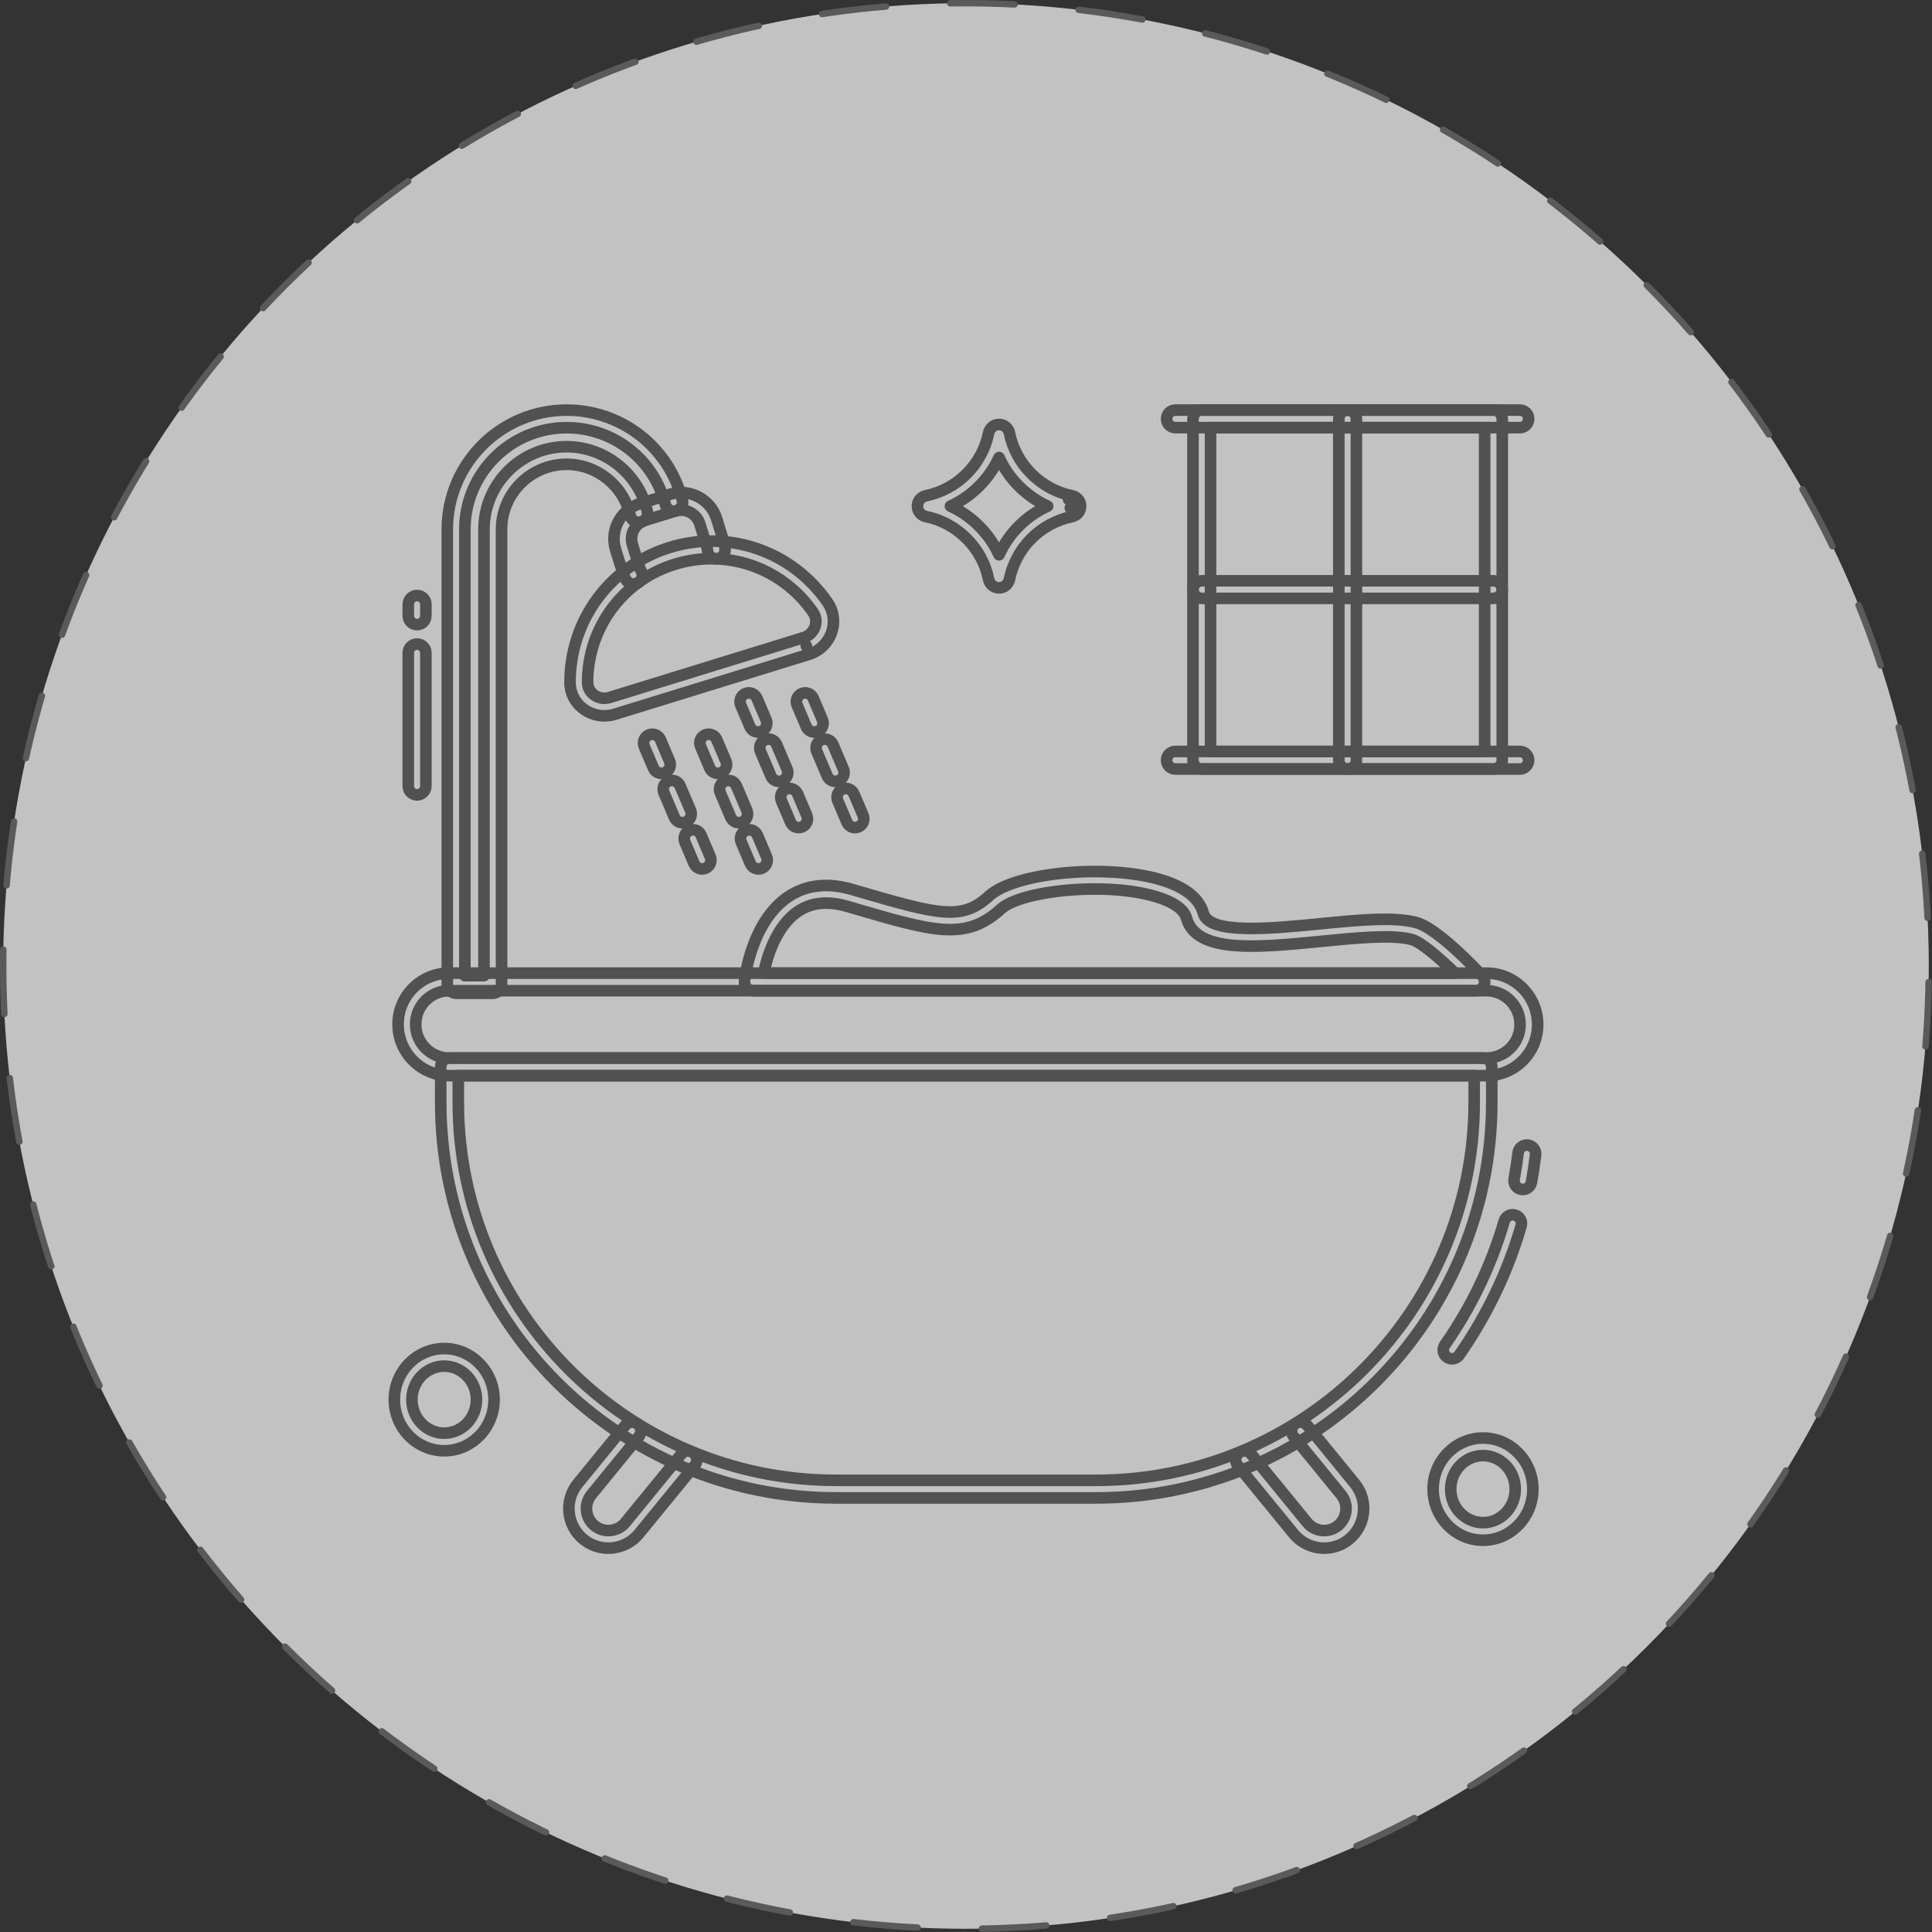 <?xml version="1.0" encoding="UTF-8"?>
<svg id="_レイヤー_2" data-name="レイヤー 2" xmlns="http://www.w3.org/2000/svg" viewBox="0 0 165.163 165.163">
  <rect x="0" y="0" width="165.163" height="165.163" fill="#333333" stroke="none"/>
  <defs>
    <style>
      .cls-1 {
        opacity: .7;
      }

      .cls-2 {
        stroke: #515151;
        stroke-width: .99px;
      }

      .cls-2, .cls-3 {
        fill: none;
        stroke-linecap: round;
        stroke-linejoin: round;
      }

      .cls-4 {
        fill: #fff;
        stroke-width: 0px;
      }

      .cls-3 {
        stroke: #6b6b6b;
        stroke-dasharray: 0 0 5.502 5.502;
        stroke-width: .549px;
      }
    </style>
  </defs>
  <g id="equipment">
    <g>
      <g class="cls-1">
        <circle class="cls-4" cx="82.581" cy="82.581" r="82.307" transform="translate(-34.206 82.581) rotate(-45)"/>
        <circle class="cls-3" cx="82.581" cy="82.581" r="82.307" transform="translate(-34.206 82.581) rotate(-45)"/>
      </g>
      <g>
        <g>
          <g>
            <path class="cls-2" d="m126.17,84.694h-61.777c-.213,0-.417-.091-.559-.249-.142-.159-.211-.371-.188-.583.022-.207.582-5.09,3.753-7.209,1.526-1.02,3.369-1.224,5.476-.606l.344.101c7.235,2.121,9.032,2.543,11.344.44,2.202-2.002,9.983-2.747,14.608-1.399,2.102.613,3.348,1.584,3.702,2.886.497,1.829,5.729,1.314,9.931.902,3.289-.323,6.396-.629,8.303-.101,1.761.487,4.985,3.881,5.613,4.556.204.219.258.538.139.813-.119.274-.39.452-.689.452Zm-60.887-1.504h59.098c-1.315-1.283-2.899-2.653-3.674-2.867-1.637-.453-4.748-.147-7.755.149-5.501.541-10.698,1.051-11.529-2.004-.202-.741-1.15-1.393-2.672-1.836-4.387-1.28-11.487-.468-13.176,1.068-3.025,2.751-5.681,1.971-12.779-.11l-.344-.101c-1.658-.486-3.075-.347-4.214.411-1.892,1.262-2.671,3.931-2.955,5.291Z"/>
            <path class="cls-2" d="m42.128,84.913h-3.138c-.415,0-.752-.337-.752-.752v-38.906c0-5.622,4.578-10.195,10.205-10.195,4.681,0,8.749,3.169,9.892,7.706.101.403-.143.811-.546.913-.402.102-.812-.143-.913-.546-.974-3.868-4.442-6.569-8.433-6.569-4.798,0-8.702,3.899-8.702,8.691v38.154h1.634v-38.154c0-3.897,3.17-7.067,7.068-7.067,3.29,0,6.192,2.335,6.899,5.552.089.406-.167.807-.573.896-.408.09-.807-.167-.896-.573-.557-2.533-2.841-4.372-5.431-4.372-3.068,0-5.564,2.496-5.564,5.564v38.906c0,.415-.337.752-.752.752Z"/>
            <g>
              <path class="cls-2" d="m54.158,49.926c-.247,0-.489-.122-.633-.346-.126-.196-.227-.419-.299-.664l-.598-1.914c-.512-1.667.422-3.437,2.079-3.95l2.597-.802c1.658-.51,3.434.426,3.956,2.086l.593,1.919c.082.292.121.509.133.723.023.415-.296.769-.71.791-.409.03-.769-.295-.792-.71-.005-.098-.028-.219-.073-.38l-.586-1.895c-.274-.87-1.206-1.366-2.078-1.097l-2.596.802c-.867.268-1.354,1.196-1.087,2.069l.601,1.921c.035.117.077.214.125.289.225.349.123.815-.226,1.039-.126.081-.266.119-.406.119Z"/>
              <path class="cls-2" d="m51.67,61.196c-.637,0-1.268-.202-1.789-.589-.739-.549-1.159-1.385-1.152-2.294.011-5.315,3.432-9.942,8.513-11.51,5.08-1.568,10.515.327,13.521,4.715.512.755.63,1.686.324,2.557-.313.892-1.036,1.589-1.934,1.866l-16.6,5.122c-.289.089-.586.133-.883.133Zm9.158-13.433c-1.044,0-2.102.155-3.143.476-4.448,1.373-7.443,5.424-7.452,10.08-.004.585.34.928.546,1.081.379.282.875.366,1.33.227l16.6-5.122c.445-.137.804-.484.959-.928.146-.417.093-.858-.148-1.212-2.014-2.94-5.276-4.602-8.692-4.602Zm8.102,7.46h.01-.01Z"/>
            </g>
            <g>
              <path class="cls-2" d="m52.001,132.349c-.774,0-1.518-.264-2.127-.76-1.448-1.189-1.661-3.328-.477-4.769l4.059-4.971c.263-.322.737-.369,1.058-.107.322.263.37.736.107,1.058l-4.06,4.972c-.659.802-.539,1.991.266,2.653.387.315.873.46,1.376.41.498-.052.946-.295,1.262-.684l4.773-5.836c.263-.321.737-.369,1.058-.106.322.263.369.737.106,1.058l-4.772,5.834c-.567.698-1.374,1.135-2.271,1.229-.119.013-.239.019-.358.019Z"/>
              <path class="cls-2" d="m113.209,132.349c-.115,0-.231-.006-.346-.017-.905-.091-1.717-.529-2.288-1.233l-4.771-5.832c-.263-.321-.215-.795.106-1.058.321-.263.794-.215,1.058.106l4.772,5.834c.319.393.77.636,1.274.686.502.049.983-.096,1.366-.41.389-.319.631-.772.681-1.274.05-.501-.096-.99-.415-1.377l-4.061-4.974c-.262-.322-.215-.795.107-1.058.322-.262.795-.215,1.058.107l4.06,4.972c.572.696.838,1.578.747,2.48-.091.9-.525,1.711-1.223,2.285-.605.497-1.35.762-2.125.762Z"/>
            </g>
            <path class="cls-2" d="m124.131,116.162c-.149,0-.299-.044-.43-.135-.341-.238-.424-.707-.186-1.047,2.266-3.246,3.975-6.81,5.078-10.594.117-.399.533-.628.932-.511.398.116.628.534.512.932-1.149,3.941-2.929,7.653-5.289,11.034-.146.209-.379.321-.617.321Z"/>
            <path class="cls-2" d="m130.182,101.687c-.045,0-.091-.004-.137-.012-.409-.075-.679-.467-.604-.875.136-.738.25-1.494.34-2.249.049-.412.423-.706.836-.658.412.049.707.423.657.835-.093.786-.212,1.574-.353,2.343-.067.362-.383.616-.739.616Z"/>
            <path class="cls-2" d="m93.709,128.054h-22.223c-18.643,0-33.81-15.167-33.81-33.809v-3.042c0-.415.337-.752.752-.752h88.349c.415,0,.752.337.752.752v3.031c0,18.648-15.172,33.82-33.82,33.82Zm-54.529-36.099v2.29c0,17.813,14.492,32.306,32.306,32.306h22.223c17.819,0,32.316-14.497,32.316-32.316v-2.28H39.18Z"/>
            <path class="cls-2" d="m127.075,91.955H38.409c-2.414,0-4.378-1.964-4.378-4.377,0-1.178.453-2.28,1.275-3.102.829-.829,1.93-1.285,3.102-1.285h88.666c2.414,0,4.377,1.968,4.377,4.387,0,1.172-.453,2.27-1.275,3.092-.828.828-1.93,1.285-3.102,1.285Zm-88.666-7.261c-.77,0-1.494.3-2.039.845-.538.538-.835,1.262-.835,2.038,0,1.584,1.289,2.874,2.874,2.874h88.666c.77,0,1.494-.3,2.038-.845.539-.538.835-1.258.835-2.029,0-1.59-1.289-2.883-2.873-2.883H38.409Z"/>
            <g>
              <path class="cls-2" d="m69.617,62.581c-.293,0-.571-.172-.692-.458l-.785-1.845c-.163-.382.015-.824.397-.986.383-.163.824.016.986.398l.785,1.845c.163.382-.015.824-.397.986-.096.041-.196.06-.294.06Z"/>
              <path class="cls-2" d="m71.412,66.798c-.293,0-.571-.172-.692-.458l-.897-2.108c-.163-.382.015-.824.397-.986.383-.163.824.016.986.397l.897,2.108c.163.382-.015.824-.397.986-.096.041-.196.06-.294.06Z"/>
              <path class="cls-2" d="m73.093,70.751c-.293,0-.571-.172-.692-.458l-.785-1.845c-.163-.382.015-.824.397-.986.383-.163.824.016.986.398l.785,1.845c.163.382-.015.824-.397.986-.096.041-.196.06-.294.06Z"/>
            </g>
            <g>
              <path class="cls-2" d="m64.803,62.581c-.293,0-.571-.172-.692-.458l-.785-1.845c-.163-.382.015-.824.397-.986.382-.163.824.016.986.397l.785,1.845c.163.382-.015.824-.397.986-.096.041-.196.06-.294.06Z"/>
              <path class="cls-2" d="m66.596,66.798c-.293,0-.571-.172-.692-.458l-.897-2.108c-.162-.382.015-.824.397-.986.383-.163.824.016.986.398l.897,2.108c.163.382-.015.824-.397.986-.096.041-.196.06-.294.06Z"/>
              <path class="cls-2" d="m68.278,70.751c-.293,0-.571-.172-.692-.458l-.785-1.845c-.163-.382.015-.824.397-.986.382-.163.824.016.986.397l.785,1.845c.163.382-.015.824-.397.986-.096.041-.196.06-.294.06Z"/>
            </g>
            <g>
              <path class="cls-2" d="m61.366,66.114c-.293,0-.571-.172-.692-.458l-.785-1.845c-.163-.382.015-.824.397-.986.383-.163.824.016.986.397l.785,1.845c.163.382-.015.824-.397.986-.096.041-.196.06-.294.06Z"/>
              <path class="cls-2" d="m63.159,70.33c-.293,0-.571-.172-.692-.458l-.897-2.108c-.163-.382.015-.824.397-.986.383-.163.824.016.986.398l.897,2.108c.163.382-.015.824-.397.986-.096.041-.196.06-.294.06Z"/>
              <path class="cls-2" d="m64.841,74.284c-.293,0-.571-.172-.693-.458l-.785-1.845c-.162-.382.016-.824.398-.986.383-.163.824.016.986.398l.785,1.845c.162.382-.016.824-.398.986-.096.041-.196.06-.294.06Z"/>
            </g>
            <g>
              <path class="cls-2" d="m56.55,66.114c-.293,0-.571-.172-.693-.458l-.785-1.845c-.162-.382.016-.824.398-.986.382-.163.824.016.986.398l.785,1.845c.162.382-.016.824-.398.986-.096.041-.196.06-.294.06Z"/>
              <path class="cls-2" d="m58.344,70.33c-.293,0-.571-.172-.692-.458l-.897-2.108c-.163-.382.015-.824.397-.986.383-.163.824.016.986.397l.897,2.108c.163.382-.015.824-.397.986-.096.041-.196.06-.294.06Z"/>
              <path class="cls-2" d="m60.026,74.284c-.293,0-.571-.172-.692-.458l-.785-1.845c-.163-.382.015-.824.397-.986.383-.163.824.016.986.397l.785,1.845c.163.382-.015.824-.397.986-.096.041-.196.06-.294.06Z"/>
            </g>
            <path class="cls-2" d="m127.673,65.743h-24.936c-.415,0-.752-.337-.752-.752v-29.184c0-.415.337-.752.752-.752h24.936c.415,0,.752.337.752.752v29.184c0,.415-.337.752-.752.752Zm-24.185-1.504h23.433v-27.681h-23.433v27.681Z"/>
            <path class="cls-2" d="m129.929,36.559h-29.448c-.415,0-.752-.337-.752-.752s.337-.752.752-.752h29.448c.415,0,.752.337.752.752s-.337.752-.752.752Z"/>
            <path class="cls-2" d="m129.929,65.743h-29.448c-.415,0-.752-.337-.752-.752,0-.415.337-.752.752-.752h29.448c.415,0,.752.337.752.752,0,.415-.337.752-.752.752Z"/>
            <path class="cls-2" d="m115.205,65.743c-.415,0-.752-.337-.752-.752v-29.184c0-.415.337-.752.752-.752.415,0,.752.337.752.752v29.184c0,.415-.337.752-.752.752Z"/>
            <path class="cls-2" d="m127.673,51.154h-24.936c-.415,0-.752-.337-.752-.752s.337-.752.752-.752h24.936c.415,0,.752.337.752.752s-.337.752-.752.752Z"/>
          </g>
          <path class="cls-2" d="m35.655,67.954c-.415,0-.752-.337-.752-.752v-11.393c0-.415.337-.752.752-.752.415,0,.752.337.752.752v11.393c0,.415-.337.752-.752.752Z"/>
          <path class="cls-2" d="m35.655,53.398c-.415,0-.752-.337-.752-.752v-.982c0-.415.337-.752.752-.752.415,0,.752.337.752.752v.982c0,.415-.337.752-.752.752Z"/>
        </g>
        <path class="cls-2" d="m85.405,50.254h-.001c-.435-.001-.801-.302-.89-.732-.268-1.322-.918-2.524-1.878-3.478-.959-.966-2.158-1.615-3.472-1.881-.434-.09-.735-.456-.735-.891,0-.435.301-.802.731-.892,1.315-.267,2.517-.917,3.481-1.88.957-.958,1.605-2.16,1.872-3.477.09-.433.456-.735.89-.735h.001c.435,0,.801.3.891.731.268,1.322.916,2.524,1.873,3.481.963.964,2.166,1.614,3.476,1.88.435.091.736.457.736.893,0,.435-.302.802-.733.891,0,0-.001 0-.001 0-2.695.555-4.796,2.659-5.352,5.359-.091.433-.457.733-.891.733Zm-4.153-6.984c.904.413,1.731.99,2.447,1.71.718.713,1.294,1.542,1.707,2.448.838-1.841,2.314-3.32,4.154-4.158-.904-.413-1.734-.989-2.453-1.709-.716-.715-1.289-1.543-1.701-2.447-.412.903-.985,1.732-1.701,2.447-.72.72-1.549,1.295-2.452,1.708Zm10.244.155h.01-.01Zm-.152-.736c-0,0-.001,0-.001 0.0.001-0.0.001-0.0.001-0h0Z"/>
        <path class="cls-2" d="m37.977,124.023c-2.352,0-4.266-1.962-4.266-4.373,0-2.408,1.914-4.366,4.266-4.366,2.349,0,4.26,1.959,4.26,4.366,0,2.411-1.911,4.373-4.26,4.373Zm0-7.236c-1.523,0-2.763,1.284-2.763,2.863,0,1.582,1.239,2.869,2.763,2.869,1.52,0,2.756-1.287,2.756-2.869,0-1.578-1.236-2.863-2.756-2.863Z"/>
        <path class="cls-2" d="m126.781,131.672c-2.352,0-4.266-1.962-4.266-4.373,0-2.408,1.914-4.366,4.266-4.366,2.349,0,4.26,1.959,4.26,4.366,0,2.411-1.911,4.373-4.26,4.373Zm0-7.236c-1.523,0-2.763,1.284-2.763,2.863,0,1.582,1.239,2.869,2.763,2.869,1.519,0,2.756-1.287,2.756-2.869,0-1.578-1.236-2.863-2.756-2.863Z"/>
      </g>
    </g>
  </g>
</svg>